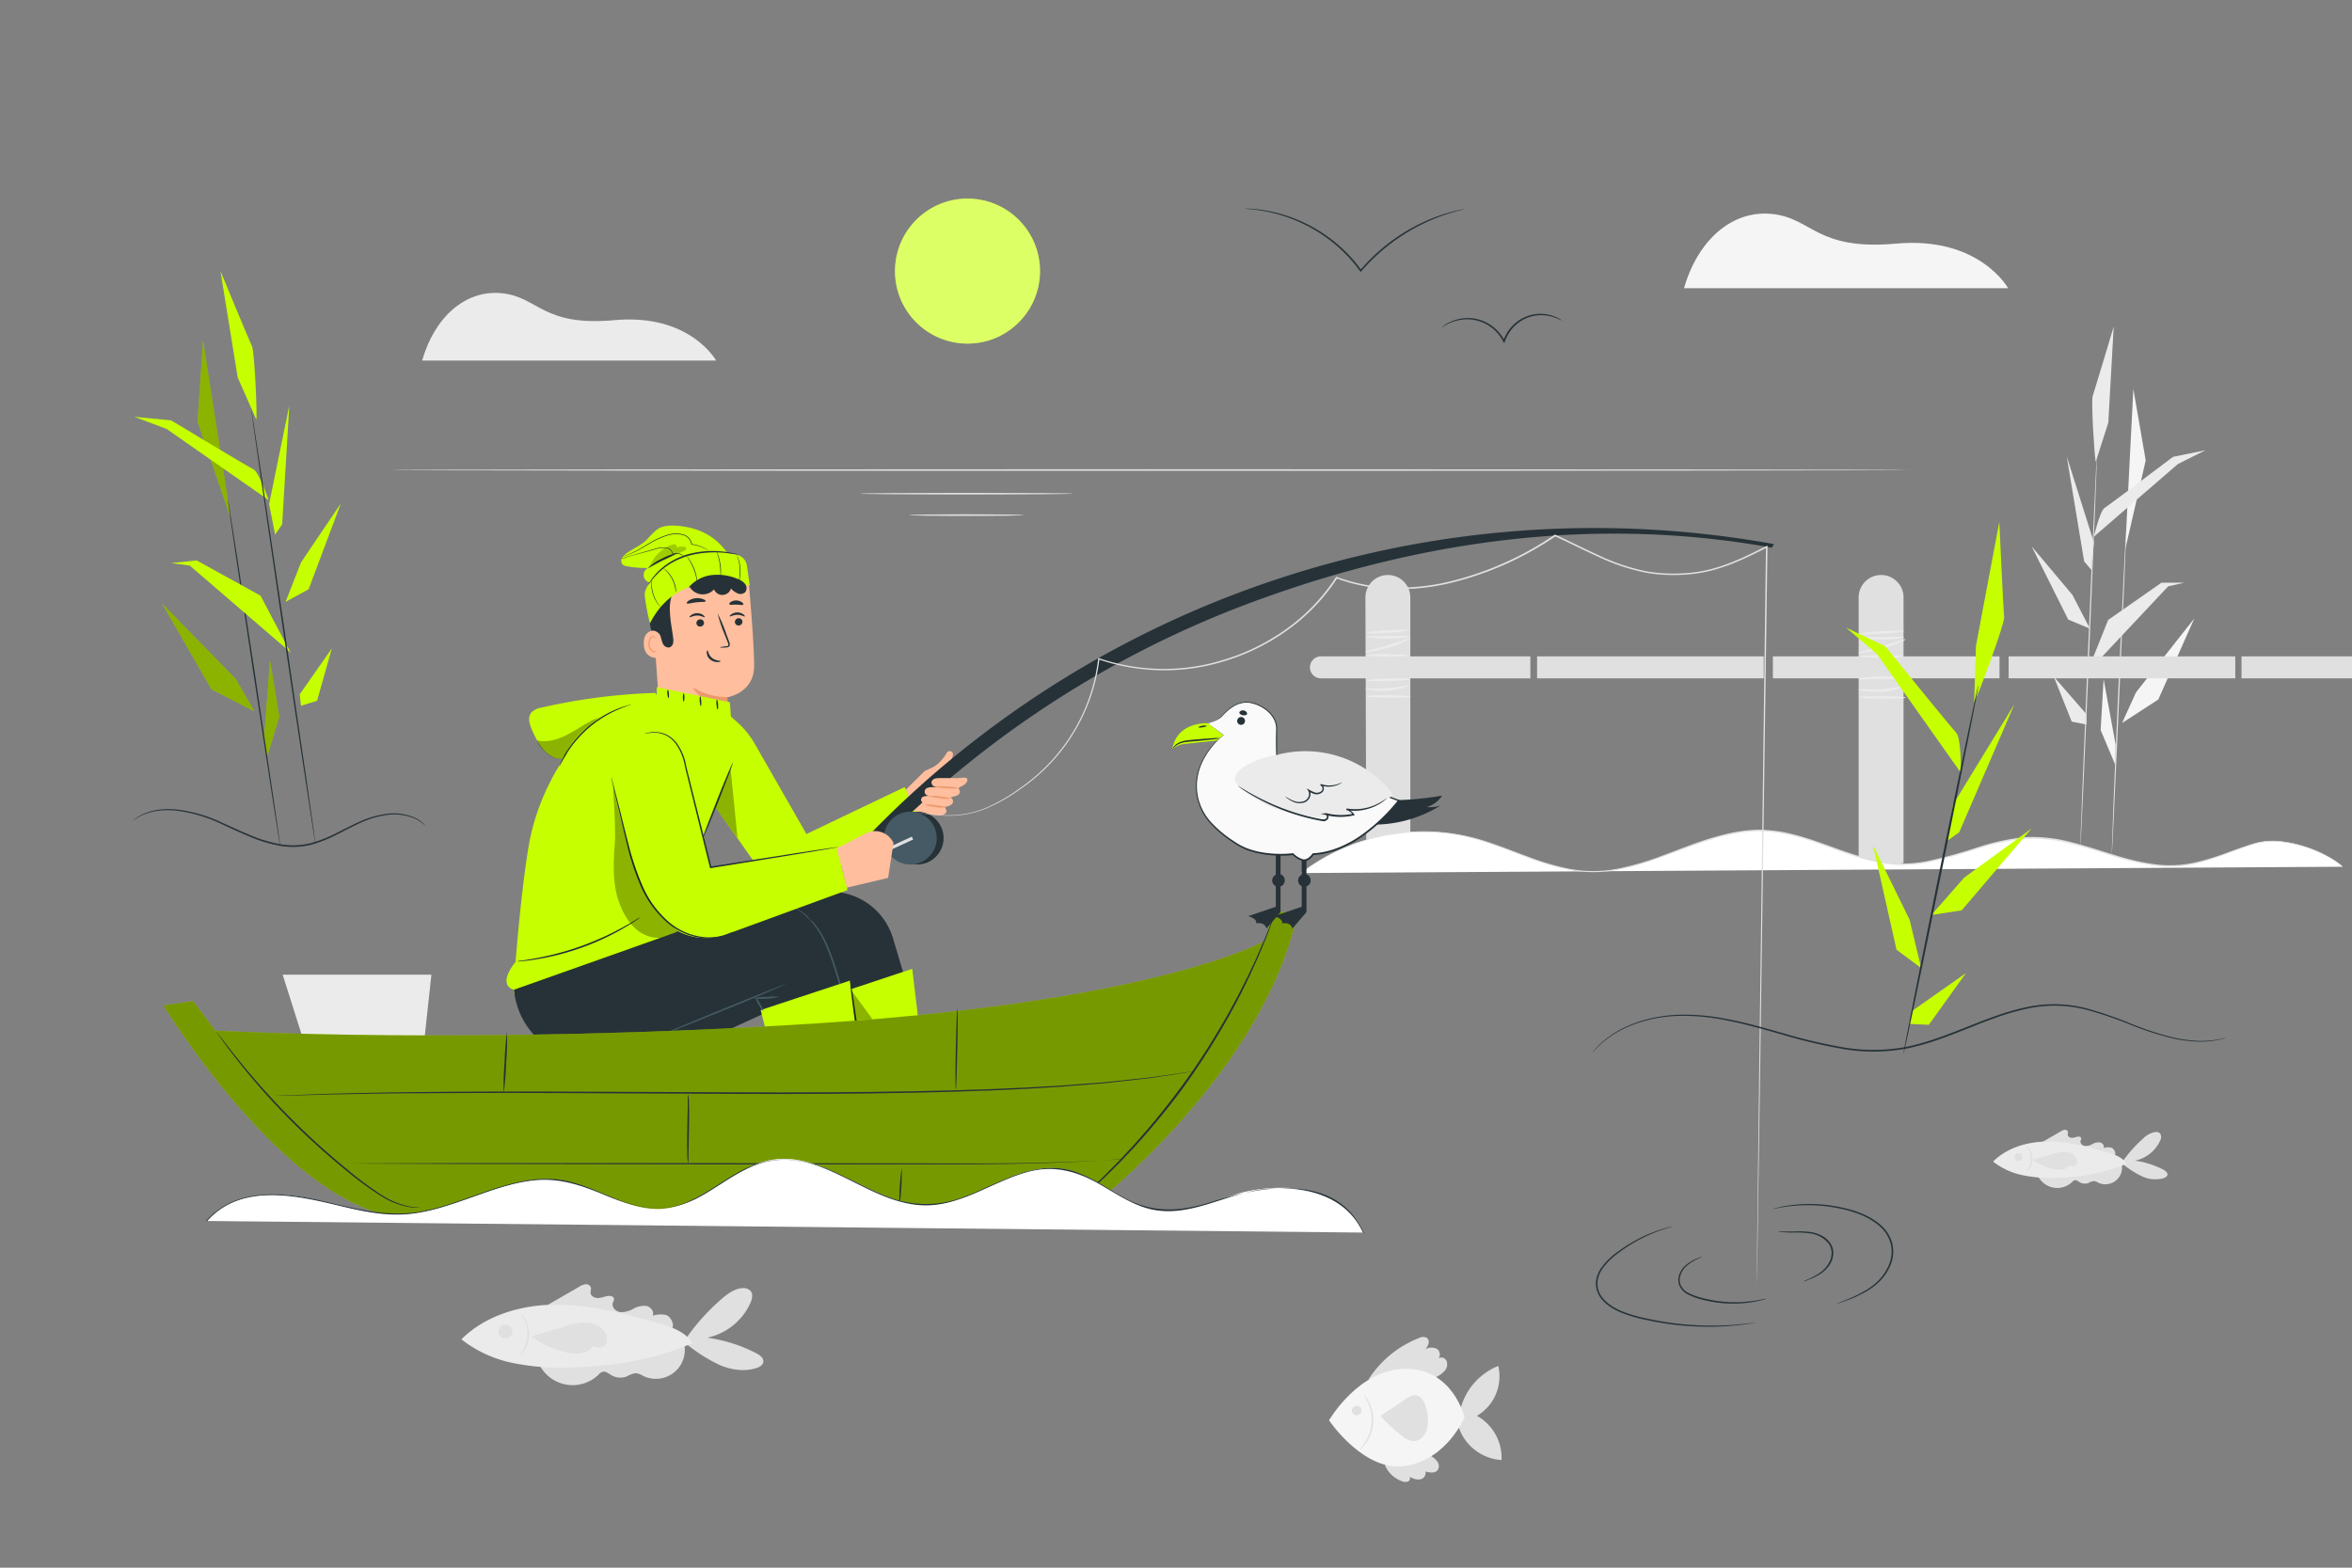 <svg xmlns="http://www.w3.org/2000/svg" viewBox="0 0 750 500"><rect x="0" y="0" width="750" height="500" fill="#808080" stroke="none"/><g id="freepik--background-complete--inject-2"><path d="M465.6,449.84a20.33,20.33,0,0,1,12.16-14.19,14.58,14.58,0,0,1-6.8,15.91,15.37,15.37,0,0,1,7.85,14.11,15.48,15.48,0,0,1-13.87-11.12" style="fill:#e0e0e0"></path><path d="M441.59,467.24a9.31,9.31,0,0,0,5.47,5.18,2.56,2.56,0,0,0,1.9.09,1.09,1.09,0,0,0,.51-1.59,4.76,4.76,0,0,0,3.3.93,2.16,2.16,0,0,0,1.81-2.52c1.35.37,3.06.63,3.89-.49a2.39,2.39,0,0,0-.11-2.66,6.84,6.84,0,0,0-2.11-1.85" style="fill:#e0e0e0"></path><path d="M436.36,440a33.63,33.63,0,0,1,16.19-13.27,2.58,2.58,0,0,1,2.5,0,1.81,1.81,0,0,1,.47,1.85,5.18,5.18,0,0,1-1,1.73,4,4,0,0,1,3.64-.11c1.08.66,1.37,2.5.28,3.14a1.89,1.89,0,0,1,2.83.7,3.08,3.08,0,0,1-.6,3.17,8.91,8.91,0,0,1-2.74,2" style="fill:#e0e0e0"></path><path d="M423.8,453s9.41-16.43,24.49-16.43S467,452,467,452s-5.38,13.29-18.68,15.53S423.8,453,423.8,453Z" style="fill:#f5f5f5"></path><path d="M440.14,451.51a47.63,47.63,0,0,0,6.84,6.4,6.41,6.41,0,0,0,4,1.71,4.26,4.26,0,0,0,3.2-2,7.74,7.74,0,0,0,1.13-3.69,13.37,13.37,0,0,0-1.06-6.31,4.11,4.11,0,0,0-2.35-2.52c-1.31-.37-2.63.42-3.76,1.18l-8,5.37" style="fill:#e0e0e0"></path><path d="M434.91,444.86s.22.17.53.56a10.81,10.81,0,0,1,1.1,1.77,12.78,12.78,0,0,1-1,13.14,11.16,11.16,0,0,1-1.36,1.58,2.29,2.29,0,0,1-.6.47c-.07-.07.73-.81,1.65-2.26a13.38,13.38,0,0,0,1-12.78C435.51,445.77,434.84,444.91,434.91,444.86Z" style="fill:#e0e0e0"></path><path d="M432.86,448.34a1.53,1.53,0,1,1-1.16.29" style="fill:#e0e0e0"></path><path d="M219.25,428.93a50.93,50.93,0,0,0,10.18,6.4c3.69,1.58,7.92,2.25,11.75,1,1-.31,2.08-.92,2.22-1.95.18-1.23-1.06-2.15-2.16-2.73a48,48,0,0,0-15.74-5,19.54,19.54,0,0,0,13.75-11c.58-1.29,1-3,0-4a3.12,3.12,0,0,0-2.54-.8c-2.53.17-4.71,1.79-6.62,3.45a68.32,68.32,0,0,0-12.29,14" style="fill:#e0e0e0"></path><path d="M174.6,416.22l10.13-5.84a4.64,4.64,0,0,1,2-.78,1.62,1.62,0,0,1,1.71,1.09c.11.55-.17,1.12-.12,1.68.1,1.12,1.46,1.71,2.58,1.62s2.19-.62,3.32-.68c.62,0,1.38.19,1.53.8s-.22,1-.35,1.45c-.4,1.39,1,2.76,2.41,2.93a7.86,7.86,0,0,0,4.13-1.06,7,7,0,0,1,4.15-.91c1.41.28,2.65,1.83,2.05,3.14a7.38,7.38,0,0,1,4.35-.21c1.38.52,2.68,3,1.82,4.24-12.95-4.2-26.84-7.19-40.45-7.43" style="fill:#e0e0e0"></path><path d="M172,435.26a11.88,11.88,0,0,0,18.77,3.27,3.38,3.38,0,0,1,1.38-1c1-.26,1.94.56,2.85,1.1a5.62,5.62,0,0,0,4.94.34,7.6,7.6,0,0,1,2.84-1,5.91,5.91,0,0,1,2.31.86,9.23,9.23,0,0,0,13-10.57" style="fill:#e0e0e0"></path><path d="M147.18,427.12c7.79-7.72,19.17-11,30.14-11s21.74,2.8,32.3,5.8c4.25,1.2,8.87,2.71,11.2,6.46-12.37,5.39-26,7.54-39.45,7.78a76.24,76.24,0,0,1-17.91-1.46,39.13,39.13,0,0,1-16.22-7.45" style="fill:#ebebeb"></path><path d="M161.46,422.47a2.2,2.2,0,1,1-1.21.19" style="fill:#e0e0e0"></path><path d="M165.51,432.59c-.07-.06.54-.67,1.23-1.84a10.28,10.28,0,0,0,.3-10c-.62-1.21-1.19-1.85-1.12-1.91a4.86,4.86,0,0,1,1.44,1.73,9.67,9.67,0,0,1-.31,10.42A5.14,5.14,0,0,1,165.51,432.59Z" style="fill:#e0e0e0"></path><path d="M169.37,426.24a29.61,29.61,0,0,0,11.14,5.07,12.71,12.71,0,0,0,4.71.3,6.06,6.06,0,0,0,4-2.3,4.11,4.11,0,0,0,3.1.22c1.31-.65,1.52-2.51,1-3.86-1-2.41-3.71-3.75-6.32-3.9a21.1,21.1,0,0,0-7.64,1.49c-3.45,1.13-6.52,1.85-10,3" style="fill:#e0e0e0"></path><path d="M677.2,371.49a29.28,29.28,0,0,0,5.87,3.7,9.92,9.92,0,0,0,6.79.6c.57-.19,1.2-.53,1.29-1.13s-.62-1.24-1.25-1.58a27.83,27.83,0,0,0-9.1-2.9,11.3,11.3,0,0,0,8-6.36,2.2,2.2,0,0,0,0-2.32,1.84,1.84,0,0,0-1.47-.46,7,7,0,0,0-3.83,2,40.13,40.13,0,0,0-7.09,8.08" style="fill:#e0e0e0"></path><path d="M651.4,364.15l5.85-3.37a2.78,2.78,0,0,1,1.18-.46,1,1,0,0,1,1,.64c.07.31-.1.64-.07,1,.06.65.84,1,1.49.94s1.27-.36,1.92-.39c.36,0,.79.11.88.46s-.12.56-.2.84c-.23.8.57,1.59,1.39,1.69a4.65,4.65,0,0,0,2.39-.61,4,4,0,0,1,2.39-.53c.82.16,1.53,1.06,1.19,1.82a4.23,4.23,0,0,1,2.51-.12c.8.3,1.55,1.75,1.05,2.45a81.46,81.46,0,0,0-23.36-4.3" style="fill:#e0e0e0"></path><path d="M649.9,375.15A6.86,6.86,0,0,0,660.74,377a1.91,1.91,0,0,1,.8-.56c.59-.15,1.12.32,1.64.63a3.27,3.27,0,0,0,2.86.2,4.38,4.38,0,0,1,1.64-.59,3.32,3.32,0,0,1,1.33.5,5.34,5.34,0,0,0,7.51-6.11" style="fill:#e0e0e0"></path><path d="M635.56,370.45c4.5-4.47,11.07-6.35,17.41-6.37s12.56,1.62,18.66,3.35c2.46.7,5.12,1.57,6.47,3.73a59.56,59.56,0,0,1-22.79,4.5,44.23,44.23,0,0,1-10.34-.84,22.45,22.45,0,0,1-9.37-4.31" style="fill:#ebebeb"></path><path d="M643.81,367.76a1.27,1.27,0,1,1-.7.11" style="fill:#e0e0e0"></path><path d="M646.15,373.61c-.06-.06.27-.43.64-1.11a6.29,6.29,0,0,0,.81-2.84,6.43,6.43,0,0,0-.63-2.88c-.34-.7-.64-1.08-.58-1.14s.46.26.9,1a5.52,5.52,0,0,1-.18,6.1C646.62,373.37,646.19,373.65,646.15,373.61Z" style="fill:#e0e0e0"></path><path d="M648.38,369.94a17.06,17.06,0,0,0,6.43,2.92,7.4,7.4,0,0,0,2.73.18,3.48,3.48,0,0,0,2.32-1.33,2.39,2.39,0,0,0,1.79.13,1.75,1.75,0,0,0,.55-2.23,4.12,4.12,0,0,0-3.65-2.25,12.06,12.06,0,0,0-4.41.86c-2,.65-3.76,1.06-5.76,1.72" style="fill:#e0e0e0"></path><path d="M677.69,175.21c0-.77,2.59-51.15,2.59-51.15l3.94,22.79Z" style="fill:#f5f5f5"></path><path d="M676.73,230.57c.19-.58,4.41-9.77,4.41-9.77l18.58-23.56L688.23,223.1Z" style="fill:#f5f5f5"></path><polygon points="674.62 244.17 669.85 232.87 670.79 216.58 674.62 237.47 674.62 244.17" style="fill:#f5f5f5"></polygon><path d="M673.41,272.68c-.12,0,.82-25.38,2.08-53.09s2.36-50.16,2.48-50.16-.82,22.47-2.07,50.18S673.52,272.69,673.41,272.68Z" style="fill:#e0e0e0"></path><path d="M668.3,147.26c-.38-.57-1.53-19.34-1-20.88s6.71-22.22,6.71-22.22l-1.72,30.65Z" style="fill:#ebebeb"></path><path d="M667.68,171.18s1.92-8.23,3.44-9.19,21.82-16.29,21.82-16.29l10.34-2.1-8.81,4.4Z" style="fill:#ebebeb"></path><polygon points="659.03 145.54 664.59 179.06 666.88 181.74 667.68 172.93 659.03 145.54" style="fill:#ebebeb"></polygon><polygon points="647.84 174.25 659.52 197.62 666.42 200.49 660.87 189.76 647.84 174.25" style="fill:#ebebeb"></polygon><path d="M665.34,214.73c.38-.58,6.9-17,6.9-17l17-11.88h7.28L691.39,187Z" style="fill:#ebebeb"></path><polygon points="654.89 215.78 660.63 230.16 665.34 231.1 665.34 227.81 654.89 215.78" style="fill:#ebebeb"></polygon><path d="M663.37,270.49c-.12,0,1-28.2,2.45-63s2.75-63,2.86-63-1,28.21-2.45,63S663.48,270.5,663.37,270.49Z" style="fill:#e0e0e0"></path><path d="M449.72,267.05c-4.17.88-8.34,2.25-14.05,2.72l-.27-79.22a7.16,7.16,0,0,1,7.16-7.16h0a7.16,7.16,0,0,1,7.16,7.16Z" style="fill:#e0e0e0"></path><path d="M488,216.35H421.21a3.5,3.5,0,0,1-3.5-3.5h0a3.51,3.51,0,0,1,3.5-3.51H488Z" style="fill:#e0e0e0"></path><rect x="490.14" y="209.34" width="72.27" height="7.01" style="fill:#e0e0e0"></rect><rect x="565.33" y="209.34" width="72.27" height="7.01" style="fill:#e0e0e0"></rect><rect x="640.51" y="209.34" width="72.27" height="7.01" style="fill:#e0e0e0"></rect><rect x="714.77" y="209.34" width="35.23" height="7.01" style="fill:#e0e0e0"></rect><path d="M607,275.2c-1.82.56-9.09.31-14.32.15v-84.8a7.15,7.15,0,0,1,7.16-7.16h0a7.16,7.16,0,0,1,7.16,7.16Z" style="fill:#e0e0e0"></path><path d="M607,209.34c0,.23-3.21.48-7.17.42s-7.15-.18-7.15-.41,3.2-.47,7.16-.41S607,209.12,607,209.34Z" style="fill:#ebebeb"></path><path d="M607.66,203.88c.09.2-3.12,1.8-7.36,3s-7.79,1.56-7.82,1.35,3.42-.94,7.6-2.14S607.56,203.66,607.66,203.88Z" style="fill:#ebebeb"></path><path d="M607.16,203.25c0,.22-3.18.72-7.17.75s-7.2-.4-7.18-.62,3.23-.16,7.18-.2S607.14,203,607.16,203.25Z" style="fill:#ebebeb"></path><path d="M607.16,201.3c0,.22-3.19.6-7.15.83s-7.18.25-7.19,0,3.18-.6,7.14-.84S607.15,201.07,607.16,201.3Z" style="fill:#ebebeb"></path><path d="M607.13,216.46c0,.23-3.26,0-7.24.09s-7.21.29-7.24,0,3.2-.83,7.23-.87S607.16,216.24,607.13,216.46Z" style="fill:#ebebeb"></path><path d="M607.32,218.84c.08.19-3.11,1.48-7.31,1.77s-7.55-.52-7.49-.72,3.35.2,7.43-.1S607.25,218.6,607.32,218.84Z" style="fill:#ebebeb"></path><path d="M607.74,222.51c0,.22-3.36.37-7.49.33s-7.48-.26-7.48-.49,3.35-.37,7.49-.33S607.74,222.28,607.74,222.51Z" style="fill:#ebebeb"></path><path d="M449.07,209c0,.23-3,.48-6.8.42s-6.79-.18-6.79-.41,3-.47,6.8-.41S449.06,208.8,449.07,209Z" style="fill:#ebebeb"></path><path d="M449.73,203.57c.09.19-2.94,1.79-7,3s-7.42,1.57-7.45,1.35,3.25-.93,7.21-2.13S449.63,203.35,449.73,203.57Z" style="fill:#ebebeb"></path><path d="M449.26,202.94c0,.22-3,.72-6.81.75s-6.84-.41-6.82-.63,3.07-.16,6.81-.2S449.23,202.71,449.26,202.94Z" style="fill:#ebebeb"></path><path d="M449.26,201c0,.23-3,.61-6.79.84s-6.82.25-6.83,0,3-.6,6.78-.84S449.24,200.76,449.26,201Z" style="fill:#ebebeb"></path><path d="M449.72,216.59c0,.23-3.16.51-7.06.63s-7.1,0-7.07-.19,3.14-.52,7-.64S449.71,216.36,449.72,216.59Z" style="fill:#ebebeb"></path><path d="M449.41,218.53c.08.19-2.94,1.48-6.94,1.77s-7.17-.52-7.12-.72,3.19.2,7.06-.1S449.34,218.29,449.41,218.53Z" style="fill:#ebebeb"></path><path d="M449.8,222.2c0,.22-3.18.37-7.11.33s-7.1-.26-7.1-.49,3.19-.37,7.11-.33S449.81,222,449.8,222.2Z" style="fill:#ebebeb"></path><path d="M414.84,278.45a64.11,64.11,0,0,1,54.33-11.33C482,270.38,494,277.7,507.17,278c19.07.41,36.23-13.87,55.28-13.15,15.09.57,28.7,10.53,43.79,10.75,14.22.21,27.42-8.26,41.63-8.42,16.17-.17,31.29,10.41,47.39,8.9,8.39-.78,16.08-4.79,24.17-7.14s21.34,2,27.69,7.5" style="fill:#fff"></path><path d="M747.12,276.43l-.71-.54c-.45-.38-1.18-.87-2.13-1.5a40.13,40.13,0,0,0-9.12-4.17,38.31,38.31,0,0,0-7.07-1.59,22.86,22.86,0,0,0-8.53.41c-3,.87-6.09,2-9.39,3.25a80,80,0,0,1-10.67,3.31,37,37,0,0,1-12.26.5,76.06,76.06,0,0,1-13-2.94c-4.41-1.32-8.92-2.84-13.65-4a48,48,0,0,0-14.88-1.62,70.65,70.65,0,0,0-15.44,3.29,147.09,147.09,0,0,1-16,4.34,43.88,43.88,0,0,1-8.52.68,43.39,43.39,0,0,1-8.6-1.17c-5.7-1.31-11.2-3.49-16.82-5.46-2.81-1-5.62-1.92-8.47-2.62a44.6,44.6,0,0,0-8.6-1.41c-5.78-.41-11.45.78-16.82,2.34S536,271.17,530.87,273a88.68,88.68,0,0,1-15.26,4.46,41,41,0,0,1-15.1,0,81.74,81.74,0,0,1-13.68-4c-4.31-1.61-8.43-3.26-12.48-4.6A64.75,64.75,0,0,0,462.47,266a68.39,68.39,0,0,0-11.09-.56,69.52,69.52,0,0,0-9.85,1.15,64.75,64.75,0,0,0-23.83,9.83L415.57,278c-.48.34-.73.5-.73.5s.23-.19.7-.54l2.1-1.57a63.24,63.24,0,0,1,23.84-10,63.24,63.24,0,0,1,21-.68,65.77,65.77,0,0,1,12,2.84c4.06,1.33,8.19,3,12.5,4.57a80.78,80.78,0,0,0,13.61,4,40.78,40.78,0,0,0,14.94,0,89.67,89.67,0,0,0,15.17-4.45c5.07-1.87,10.2-4,15.61-5.57s11.13-2.78,17-2.37a45.37,45.37,0,0,1,8.7,1.42c2.87.72,5.69,1.65,8.51,2.64,5.63,2,11.12,4.15,16.76,5.45a39.46,39.46,0,0,0,16.92.48,145.13,145.13,0,0,0,15.94-4.31A71.16,71.16,0,0,1,645.69,267a47.9,47.9,0,0,1,15,1.65c4.76,1.2,9.27,2.73,13.66,4.06a75.8,75.8,0,0,0,12.92,2.95,36.5,36.5,0,0,0,12.13-.46A78.49,78.49,0,0,0,710.05,272c3.31-1.21,6.43-2.36,9.43-3.22a23,23,0,0,1,8.64-.38,37.69,37.69,0,0,1,7.1,1.65,38.86,38.86,0,0,1,9.11,4.27,24.1,24.1,0,0,1,2.11,1.55C746.9,276.23,747.12,276.43,747.12,276.43Z" style="fill:#e0e0e0"></path><path d="M134.61,115h93.74s-8.29-15.08-32.42-12.89c-23,2.1-24.22-7.42-35.93-8.59S138.51,101.28,134.61,115Z" style="fill:#ebebeb"></path><path d="M537,91.91H640.33s-9.14-16.63-35.74-14.21C579.19,80,577.9,69.52,565,68.23S541.31,76.84,537,91.91Z" style="fill:#f5f5f5"></path><path d="M608.77,149.91c0,.14-108.49.26-242.3.26s-242.33-.12-242.33-.26,108.48-.26,242.33-.26S608.77,149.77,608.77,149.91Z" style="fill:#e0e0e0"></path><path d="M342.19,157.45c0,.14-15.21.26-34,.26s-34-.12-34-.26,15.2-.26,34-.26S342.19,157.31,342.19,157.45Z" style="fill:#e0e0e0"></path><path d="M326.51,164.28c0,.15-8.19.27-18.29.27s-18.29-.12-18.29-.27,8.19-.26,18.29-.26S326.51,164.14,326.51,164.28Z" style="fill:#e0e0e0"></path></g><g id="freepik--Character--inject-2"><path d="M208.05,194.94l2.48,35a10.91,10.91,0,0,0,10.89,10.15h0a10.92,10.92,0,0,0,10.89-11.63c-.22-3.33-.42-6.06-.42-6.06s8.48-1.32,8.58-9.79c.06-4.9-.78-16-1.5-24.51a11.11,11.11,0,0,0-11.08-10.17h-5.12A15.69,15.69,0,0,0,208.05,194.94Z" style="fill:#ffbe9d"></path><path d="M231.91,222.29a19.76,19.76,0,0,1-11-3.14s2.61,6.1,11.07,5.33Z" style="fill:#eb996e"></path><path d="M236.75,198.27a1.2,1.2,0,0,1-1.16,1.22,1.15,1.15,0,0,1-1.25-1.09,1.21,1.21,0,0,1,1.16-1.22A1.15,1.15,0,0,1,236.75,198.27Z" style="fill:#263238"></path><path d="M237.5,196.6c-.15.16-1.06-.52-2.37-.51s-2.25.65-2.39.49.08-.35.5-.66a3.34,3.34,0,0,1,1.92-.59,3.25,3.25,0,0,1,1.88.61C237.44,196.25,237.58,196.53,237.5,196.6Z" style="fill:#263238"></path><path d="M224.49,198.62a1.21,1.21,0,0,1-1.17,1.22,1.15,1.15,0,0,1-1.25-1.09,1.21,1.21,0,0,1,1.17-1.22A1.16,1.16,0,0,1,224.49,198.62Z" style="fill:#263238"></path><path d="M224.7,196.85c-.15.15-1.07-.52-2.37-.52s-2.25.65-2.4.5.09-.36.5-.66a3.29,3.29,0,0,1,1.92-.6,3.25,3.25,0,0,1,1.89.61C224.64,196.49,224.78,196.78,224.7,196.85Z" style="fill:#263238"></path><path d="M229.43,206.51a8,8,0,0,1,2.11-.39c.34,0,.65-.1.71-.32a1.7,1.7,0,0,0-.22-1c-.32-.8-.64-1.65-1-2.53a45.06,45.06,0,0,1-2.21-6.63,43.77,43.77,0,0,1,2.74,6.44c.33.88.64,1.73.94,2.54a1.91,1.91,0,0,1,.17,1.31.78.78,0,0,1-.54.48,2.1,2.1,0,0,1-.57.08A9,9,0,0,1,229.43,206.51Z" style="fill:#263238"></path><path d="M225.6,207.41c.21,0,.21,1.4,1.42,2.4s2.72.85,2.73,1.05-.34.27-1,.29a3.54,3.54,0,0,1-2.27-.79,3,3,0,0,1-1.1-2C225.34,207.75,225.5,207.4,225.6,207.41Z" style="fill:#263238"></path><path d="M225,191.74c-.13.36-1.43.19-3,.37s-2.76.6-3,.29c-.1-.16.12-.49.62-.83a5.18,5.18,0,0,1,4.51-.5C224.81,191.3,225.09,191.58,225,191.74Z" style="fill:#263238"></path><path d="M237,192.83c-.23.3-1.13,0-2.21,0s-2,.2-2.2-.11c-.09-.15,0-.45.45-.73a3.21,3.21,0,0,1,3.55.11C237,192.39,237.13,192.69,237,192.83Z" style="fill:#263238"></path><path d="M210.91,201.3c-.14-.06-5.82-1.72-5.64,4.07s6,4.42,6,4.25S210.91,201.3,210.91,201.3Z" style="fill:#ffbe9d"></path><path d="M209.4,207.48s-.1.08-.26.16a1.05,1.05,0,0,1-.76,0,2.52,2.52,0,0,1-1.23-2.2,3.43,3.43,0,0,1,.24-1.46,1.17,1.17,0,0,1,.74-.8.52.52,0,0,1,.6.26c.08.16.05.28.08.29s.12-.11.07-.34a.66.66,0,0,0-.24-.36.75.75,0,0,0-.56-.13,1.43,1.43,0,0,0-1,.93,3.47,3.47,0,0,0-.3,1.63A2.62,2.62,0,0,0,208.3,208a1.07,1.07,0,0,0,.92-.18C209.4,207.62,209.42,207.49,209.4,207.48Z" style="fill:#eb996e"></path><path d="M207.69,201.11a3,3,0,0,1,2.79,1.43c.37.82.46,1.76.83,2.59a2.07,2.07,0,0,0,2.11,1.37,1.8,1.8,0,0,0,1.21-1.33,4.9,4.9,0,0,0,0-1.87c-.34-2.7-.91-5.38-1-8.11a13.93,13.93,0,0,1,1.71-7.88,7.62,7.62,0,0,1,6.78-3.81c1.8.15,3.45,1.09,5.24,1.34a7.08,7.08,0,0,0,5.88-2c.19-.19,1.1-.79,1.1-.79a3.39,3.39,0,0,0-.61-1.79c-3.55-3.28-9.95-4.2-14.63-3a16.88,16.88,0,0,0-11.1,8.89c-2,4.39-1.42,10.5-.31,15" style="fill:#263238"></path><path d="M236.32,184.54c-2.87-6.59-6.32-13.17-14.81-15.81-3-.94-8.86-1.85-11.53-.15-1.71,1.09-2.88,2.84-4.43,4.16-1.81,1.55-4.1,2.45-6,3.93a4,4,0,0,0-1.28,1.49,1.76,1.76,0,0,0,.24,1.87,2.6,2.6,0,0,0,1.46.59,36.43,36.43,0,0,0,6.68.55,2.45,2.45,0,0,0,1.4,4.64c-.63,2.83-1.39,3.08-.47,5.83,0,0,8.24-7.22,15.14-8.38A30.1,30.1,0,0,1,236.32,184.54Z" style="fill:#C6FF00"></path><path d="M238.18,180.44a4.12,4.12,0,0,0-3-3.43c-5.38-1.41-11.26-.45-15.75.93-10.56,3.22-13.83,9.7-13.83,11.42,0,2.58,1.63,9.52,1.63,9.52,9.62-19.24,31.85-12.08,31.85-12.08Z" style="fill:#C6FF00"></path><path d="M235.38,176.83c0,.1-1.8-.3-4.71-.54a32.61,32.61,0,0,0-11.26,1,24.71,24.71,0,0,0-5.69,2.51l-1.17.77c-.38.25-.71.54-1.05.8a18.93,18.93,0,0,0-1.77,1.58,24.54,24.54,0,0,0-2.26,2.6,6,6,0,0,1-.8,1,6,6,0,0,1,.64-1.1,18.56,18.56,0,0,1,2.15-2.75,18,18,0,0,1,1.77-1.65c.34-.27.67-.58,1.05-.85l1.19-.8a23.93,23.93,0,0,1,5.8-2.6,30,30,0,0,1,11.44-.85,26.79,26.79,0,0,1,3.43.56A5.4,5.4,0,0,1,235.38,176.83Z" style="fill:#263238"></path><path d="M216.08,176.32a49.46,49.46,0,0,1-4.75,2.35c-2.61,1.29-4.57,2.62-4.66,2.5a14.91,14.91,0,0,1,4.43-3A19,19,0,0,1,216.08,176.32Z" style="fill:#263238"></path><path d="M220,187.28a4.83,4.83,0,0,0,7.69.7,2.86,2.86,0,0,0,5.39-.28,6.56,6.56,0,0,0,2.17,1.57,2.21,2.21,0,0,0,2.47-.51,2.16,2.16,0,0,0-.16-2.55,5.18,5.18,0,0,0-2.25-1.52,16.25,16.25,0,0,0-8.39-1.27,11.3,11.3,0,0,0-7.36,4" style="fill:#263238"></path><g style="opacity:0.2"><path d="M206.67,181.17c1.14-1.55,1.55-2.91,2.88-4.29a11.58,11.58,0,0,1,4.75-3.16,2,2,0,0,1,.82-.12.78.78,0,0,1,.64.48.49.49,0,0,1-.39.62,6.71,6.71,0,0,1,2.7-.35.93.93,0,0,1,.61.22.63.63,0,0,1-.05.79,1.8,1.8,0,0,1-.71.47c-3.89,1.75-7.36,3.58-11.25,5.34"></path></g><path d="M210.72,193.68s-.11-.08-.28-.25a6.43,6.43,0,0,1-.66-.79,10.47,10.47,0,0,1-1.56-3,10.58,10.58,0,0,1-.54-3.34,8.37,8.37,0,0,1,.06-1,1.2,1.2,0,0,1,.08-.37s0,.53,0,1.39a12.14,12.14,0,0,0,.59,3.29,11.77,11.77,0,0,0,1.48,3C210.38,193.26,210.74,193.66,210.72,193.68Z" style="fill:#263238"></path><path d="M215.55,189s-.07-.5-.23-1.29a11.36,11.36,0,0,0-1-3,11.47,11.47,0,0,0-1.83-2.57c-.55-.59-.95-.9-.93-.93a1.22,1.22,0,0,1,.3.19,7.55,7.55,0,0,1,.74.64,10.17,10.17,0,0,1,2.91,5.61,6,6,0,0,1,.1,1C215.57,188.87,215.57,189,215.55,189Z" style="fill:#263238"></path><path d="M222.34,186.26s-.07-.54-.22-1.41a18.21,18.21,0,0,0-.91-3.32,17.52,17.52,0,0,0-1.56-3.06c-.47-.74-.81-1.18-.78-1.2s.1.09.27.28.38.47.64.84a15,15,0,0,1,1.63,3.07,14.61,14.61,0,0,1,.86,3.37,10.24,10.24,0,0,1,.08,1C222.36,186.12,222.36,186.26,222.34,186.26Z" style="fill:#263238"></path><path d="M229.73,184.67s0-.5,0-1.31a22.29,22.29,0,0,0-.18-3.13,21.54,21.54,0,0,0-.65-3.06,12,12,0,0,1-.37-1.26,1.5,1.5,0,0,1,.16.32c.1.2.21.51.35.89a17.33,17.33,0,0,1,.72,3.09,16.09,16.09,0,0,1,.11,3.16c0,.4-.06.73-.09.95S229.75,184.67,229.73,184.67Z" style="fill:#263238"></path><path d="M235.37,186.23s.12-.51.28-1.34a14.55,14.55,0,0,0-.26-6.52c-.23-.82-.42-1.3-.39-1.32a1.71,1.71,0,0,1,.17.33,8.6,8.6,0,0,1,.36,1,12.56,12.56,0,0,1,.26,6.59,8.29,8.29,0,0,1-.28,1A1.85,1.85,0,0,1,235.37,186.23Z" style="fill:#263238"></path><path d="M218.12,177.44a4.66,4.66,0,0,0-.88-.5,3.61,3.61,0,0,0-2.67-.06l-.1,0v-.1a2.53,2.53,0,0,0-2.14-2,8.56,8.56,0,0,0-3.72.53l-7.39,2L199,178l-.61.15-.22,0a.61.61,0,0,1,.21-.08l.6-.19,2.23-.66,7.38-2.1a8.74,8.74,0,0,1,3.8-.51,2.7,2.7,0,0,1,2.27,2.13l-.11-.07a3.62,3.62,0,0,1,2.76.13A2.44,2.44,0,0,1,218.12,177.44Z" style="fill:#263238"></path><path d="M226.17,175.82a3.36,3.36,0,0,1-.37-.23c-.24-.15-.59-.37-1.06-.61a12.11,12.11,0,0,0-4.23-1.29h-.07v-.07a3.67,3.67,0,0,0-2.75-3,9.19,9.19,0,0,0-5,.23,24.91,24.91,0,0,0-5.53,2.54c-1.62.94-3.07,1.82-4.35,2.47a24,24,0,0,1-3.1,1.32c-.38.12-.69.19-.89.24l-.31.07a2.07,2.07,0,0,1,.3-.11l.87-.28a26.57,26.57,0,0,0,3.06-1.37c1.26-.66,2.7-1.56,4.33-2.51a24.82,24.82,0,0,1,5.56-2.57,9.32,9.32,0,0,1,5.16-.22,3.82,3.82,0,0,1,2.85,3.17l-.07-.08a11.78,11.78,0,0,1,4.25,1.38A8.37,8.37,0,0,1,226.17,175.82Z" style="fill:#263238"></path><path d="M231.93,227.51,210,222.79h0a44.12,44.12,0,0,0-15.13,3.81c-7.75,3.55-22.38,20.93-26.23,42.88-2,11.63-3.55,28.83-4.25,37.35,0,0-6.07,7-.57,8.84l.22,1.43,50.1-12h0l6.18-29.3h0l7.81-18.35h0l14.93,21.09a16.64,16.64,0,0,0,13.58,7h.91a13.18,13.18,0,0,0,8-2.6h0l27.62-24.1h0l-4.75-7.78h0L257.16,266h0L240.7,237.26a28.21,28.21,0,0,0-5.64-6.95Z" style="fill:#C6FF00"></path><path d="M209,221a188.19,188.19,0,0,0-36.24,4.66,5.57,5.57,0,0,0-3.43,1.72c-1.15,1.56-.42,3.74.35,5.51,1.63,3.71,3.78,7.77,7.68,8.9,3,.86,6.18-.31,9-1.63A76.4,76.4,0,0,0,210,222.79" style="fill:#C6FF00"></path><path d="M233.69,243.26c.14.05-1.87,5.41-4.48,12s-4.84,11.84-5,11.78,1.87-5.41,4.48-12S233.56,243.2,233.69,243.26Z" style="fill:#263238"></path><polygon points="209.41 224.55 209.41 219.15 232.75 223.98 233.21 230.68 209.41 224.55" style="fill:#C6FF00"></polygon><path d="M201.25,224.69c0,.09-1.67.53-4.24,1.65a37,37,0,0,0-4.37,2.26,36.43,36.43,0,0,0-9.09,7.81,37.56,37.56,0,0,0-2.9,4c-1.49,2.38-2.18,4-2.27,4a5.34,5.34,0,0,1,.43-1.15,13.16,13.16,0,0,1,.62-1.31c.26-.5.53-1.08.91-1.68a34.18,34.18,0,0,1,2.84-4.09,39.3,39.3,0,0,1,4.25-4.37,37.69,37.69,0,0,1,5-3.54,31.85,31.85,0,0,1,4.47-2.19c.64-.28,1.26-.47,1.79-.65a12.91,12.91,0,0,1,1.38-.41A4.84,4.84,0,0,1,201.25,224.69Z" style="fill:#263238"></path><path d="M213.18,222.63c-.14,0-.31-.57-.38-1.29s0-1.33.14-1.34.32.56.38,1.29S213.32,222.62,213.18,222.63Z" style="fill:#263238"></path><path d="M218,223.74c-.14,0-.26-.59-.26-1.31s.12-1.32.26-1.32.26.59.26,1.32S218.13,223.74,218,223.74Z" style="fill:#263238"></path><path d="M223.48,225.18c-.15,0-.31-.68-.37-1.54s0-1.56.15-1.57.31.68.37,1.54S223.62,225.17,223.48,225.18Z" style="fill:#263238"></path><path d="M228.84,226.29c-.14,0-.31-.69-.38-1.57s0-1.6.13-1.61.32.69.39,1.57S229,226.28,228.84,226.29Z" style="fill:#263238"></path><g style="opacity:0.3"><path d="M228.17,257.48l7,9.82s-2.16-22.2-2.25-22S228.17,257.48,228.17,257.48Z"></path></g><g style="opacity:0.3"><path d="M171.27,236.17c3.51.79,7.17-.49,10.33-2.22s6.1-3.91,9.48-5.15c-3.71,2.85-7.53,5.83-9.76,9.95-.59,1.1-.76,2.77-1.87,3.35a7.43,7.43,0,0,1-4.58-1.39c-1-.77-3.29-2.78-3.6-4.54"></path></g><path d="M204.13,292.57a10,10,0,0,1-1.34,1c-.88.62-2.19,1.44-3.84,2.41a81.32,81.32,0,0,1-28,10c-1.89.3-3.42.49-4.49.57a9.82,9.82,0,0,1-1.66.09,9.37,9.37,0,0,1,1.64-.29c1-.14,2.58-.39,4.45-.73a93.54,93.54,0,0,0,14.35-3.84,94.5,94.5,0,0,0,13.54-6.12c1.67-.92,3-1.7,3.91-2.26A9.83,9.83,0,0,1,204.13,292.57Z" style="fill:#263238"></path><path d="M210.12,304.47l53.09-20h0a20.8,20.8,0,0,1,21.54,14.77l8.48,28.35-25.8,2.88-3.63-16.66s-43.21,20.5-44.28,19.83c-.4-.25-17.24-4.21-17.21-9.51C202.37,315.51,210.12,304.47,210.12,304.47Z" style="fill:#263238"></path><path d="M163.86,315.67l79.19-28.06h0a20.8,20.8,0,0,1,21.54,14.77l8.47,28.34-25.8,2.89-6.35-15.52-43.27,18a24.45,24.45,0,0,1-33.56-19Z" style="fill:#263238"></path><path d="M272.59,332.46a1.89,1.89,0,0,1-.16-.48c-.09-.37-.21-.83-.35-1.38-.32-1.27-.75-3-1.27-5.08-1.1-4.29-2.71-10.18-4.77-16.61a65.48,65.48,0,0,0-3.37-8.85,27.17,27.17,0,0,0-4.24-6.42,20.12,20.12,0,0,0-3.93-3.39c-1-.67-1.66-1-1.64-1a1.51,1.51,0,0,1,.47.17,11.47,11.47,0,0,1,1.28.66,18.34,18.34,0,0,1,4.09,3.31,26.59,26.59,0,0,1,4.4,6.45,63.44,63.44,0,0,1,3.44,8.91c2.06,6.44,3.62,12.37,4.62,16.68.51,2.16.88,3.91,1.12,5.13.1.56.19,1,.26,1.4A1.71,1.71,0,0,1,272.59,332.46Z" style="fill:#455a64"></path><path d="M247.05,339.78c-.21-.65-4.48-17.64-4.48-17.64L271,312.76,274,338.59Z" style="fill:#C6FF00"></path><path d="M267,336.06c-.22-.66-4.49-17.64-4.49-17.64L290.89,309,294,334.86Z" style="fill:#C6FF00"></path><path d="M274.59,338.61c-.14,0-1-5.67-1.95-12.7s-1.58-12.74-1.44-12.76,1,5.66,2,12.69S274.74,338.59,274.59,338.61Z" style="fill:#263238"></path><path d="M250.57,313.85c.06.14-8.95,4-20.12,8.53s-20.27,8.19-20.33,8.06,9-4,20.13-8.54S250.52,313.72,250.57,313.85Z" style="fill:#455a64"></path><path d="M248.48,317.88a14,14,0,0,1-4.21.63,14.2,14.2,0,0,1-4.25-.17,22.51,22.51,0,0,1,4.22-.35A23.81,23.81,0,0,1,248.48,317.88Z" style="fill:#455a64"></path><path d="M243.46,322.54a6.64,6.64,0,0,1-1.5-2.1,6.34,6.34,0,0,1-1.05-2.35,6.64,6.64,0,0,1,1.5,2.1A6.34,6.34,0,0,1,243.46,322.54Z" style="fill:#455a64"></path><g style="opacity:0.3"><polygon points="271.2 315.54 278.24 325.08 272.59 325.54 271.2 315.54"></polygon></g><path d="M291.29,258.52l3.55.89c3.29.53,5.11.95,6.23.33,1.5-.83.14-2.39.14-2.39s2.54-.19,2.69-1.66a1.46,1.46,0,0,0-1-1.41s2.26-.26,2.89-1c.86-1-.42-2-.42-2,3.25-1,3.44-2.77,2.84-3.11s-3.05.1-3.05.1c-2,0-7.41.26-4.82-2s3.72-5,3.51-6a1.09,1.09,0,0,0-2.05,0,12.49,12.49,0,0,1-2.12,2.75,8.32,8.32,0,0,1-2.23,1.69c-1,.49-1.82.87-2.55,1.18l-6,5.91Z" style="fill:#ffbe9d"></path><path d="M565,174.67c-57-10.28-113.63-2.25-167.77,18.15a324,324,0,0,0-138.61,101l-2.34-3.74a322.09,322.09,0,0,1,309.4-116.54Z" style="fill:#263238"></path><circle cx="292.46" cy="267.3" r="8.43" style="fill:#263238"></circle><circle cx="290.28" cy="267.3" r="8.43" style="fill:#455a64"></circle><rect x="276.38" y="270.02" width="15.3" height="1" transform="translate(-87.32 144.2) rotate(-24.82)" style="fill:#e0e0e0"></rect><path d="M560.22,411s0-.41,0-1.19,0-2,0-3.49c0-3.07.08-7.6.14-13.45.14-11.73.34-28.74.59-49.94.55-42.41,1.32-101.57,2.18-168.56l.38.23c-5.75,2.91-11.75,5.9-18.34,7.51a47,47,0,0,1-10.12,1.27,50.28,50.28,0,0,1-10.3-.74,65.72,65.72,0,0,1-14.95-5c-4.76-2.13-9.35-4.51-14-6.63l.25,0a102.13,102.13,0,0,1-34.5,15.16,71.43,71.43,0,0,1-18.11,1.71,55.42,55.42,0,0,1-17.29-3.42l.29-.09a62.06,62.06,0,0,1-16.37,16.93A68.16,68.16,0,0,1,390,211a64.55,64.55,0,0,1-39.67-.7l.25-.16a57.74,57.74,0,0,1-5.25,18.17A58.92,58.92,0,0,1,336,242.36,61.05,61.05,0,0,1,324.89,252a53.81,53.81,0,0,1-10.77,6,31.21,31.21,0,0,1-9.63,2.12,44.28,44.28,0,0,1-7.23-.25c-1.94-.23-3.41-.47-4.39-.66s-1.49-.29-1.49-.29.51.07,1.49.24,2.47.39,4.41.61a44.85,44.85,0,0,0,7.21.19,31.1,31.1,0,0,0,9.55-2.15,53.89,53.89,0,0,0,10.71-6.07,61.72,61.72,0,0,0,11-9.6,59.29,59.29,0,0,0,9.26-14,57.57,57.57,0,0,0,5.17-18.07l0-.23.22.07a64.18,64.18,0,0,0,39.43.64,67.71,67.71,0,0,0,19.92-9.63,61.6,61.6,0,0,0,16.24-16.82l.1-.17.18.07a54.73,54.73,0,0,0,17.14,3.37,70.87,70.87,0,0,0,18-1.7,101.88,101.88,0,0,0,34.32-15.1l.12-.08.13.06c4.67,2.13,9.26,4.5,14,6.63a65.65,65.65,0,0,0,14.83,5,49.9,49.9,0,0,0,10.2.73,46.49,46.49,0,0,0,10-1.25c6.51-1.6,12.48-4.57,18.22-7.47l.38-.19v.42c-.94,67-1.76,126.15-2.36,168.56-.31,21.2-.57,38.21-.75,49.94-.09,5.85-.17,10.38-.22,13.45,0,1.53-.06,2.7-.07,3.49S560.22,411,560.22,411Z" style="fill:#e0e0e0"></path><path d="M308.16,248.34c-3-.07-5.83-.25-8.81-.16a4,4,0,0,0-1.42.23,1.42,1.42,0,0,0-.9,1.06,1.44,1.44,0,0,0,.94,1.38,4.73,4.73,0,0,0,1.76.2c2.29,0,5.77.35,5.77.35" style="fill:#ffbe9d"></path><path d="M306,251.22c-3-.07-5.82-.26-8.8-.16a4,4,0,0,0-1.43.22,1.27,1.27,0,0,0,0,2.44,4.76,4.76,0,0,0,1.77.2c2.28.06,5.76.35,5.76.35" style="fill:#ffbe9d"></path><path d="M303.1,254c-2.52-.06-4.9-.21-7.4-.13a3.25,3.25,0,0,0-1.2.19,1.06,1.06,0,0,0,0,2.05,4.07,4.07,0,0,0,1.48.17c1.92,0,4.85.29,4.85.29" style="fill:#ffbe9d"></path><path d="M305.79,251.4a14.42,14.42,0,0,1-3.81,0,14.25,14.25,0,0,1-3.79-.5,14.48,14.48,0,0,1,3.82,0A13.66,13.66,0,0,1,305.79,251.4Z" style="fill:#eb996e"></path><path d="M303.4,254.67a9.67,9.67,0,0,1-3.6-.1,19.42,19.42,0,0,1-3.54-.61,9.59,9.59,0,0,1,3.61.09A17.78,17.78,0,0,1,303.4,254.67Z" style="fill:#eb996e"></path><path d="M301.89,257.46a9.54,9.54,0,0,1-3.6-.09,17.79,17.79,0,0,1-3.54-.62,9.67,9.67,0,0,1,3.6.1A19.42,19.42,0,0,1,301.89,257.46Z" style="fill:#eb996e"></path><path d="M266.74,270.65l9.38-4.9a6.5,6.5,0,0,1,8.47,2.5l.33.54L283.2,280,270,283.12Z" style="fill:#ffbe9d"></path><path d="M196,254c3.22,9.58,7.73,23,10.74,31.94a19.44,19.44,0,0,0,12.83,12.42h0a19.51,19.51,0,0,0,10.87.09l39.81-14.57-3.51-13.41-40.05,6.16-6.83-29.39a12.41,12.41,0,0,0-16.18-8.91h0A12.41,12.41,0,0,0,196,254Z" style="fill:#C6FF00"></path><path d="M233.73,297.15a3.57,3.57,0,0,1-.63.39,7.66,7.66,0,0,1-.81.4,9.35,9.35,0,0,1-1.14.45,16.6,16.6,0,0,1-7.75.71,20.56,20.56,0,0,1-10.49-4.74A32.66,32.66,0,0,1,204.5,283,77.92,77.92,0,0,1,200,269.54c-1.08-4.21-1.95-8-2.72-11.23s-1.34-5.74-1.77-7.59c-.19-.85-.34-1.54-.46-2.06a3.39,3.39,0,0,1-.12-.73,4.55,4.55,0,0,1,.22.7l.55,2.05,1.94,7.54c.81,3.19,1.72,7,2.82,11.2a80.64,80.64,0,0,0,4.5,13.34A32.52,32.52,0,0,0,213.22,294a20.47,20.47,0,0,0,10.23,4.75,17,17,0,0,0,7.64-.54C232.83,297.64,233.7,297.09,233.73,297.15Z" style="fill:#263238"></path><path d="M205.61,233.94a1.32,1.32,0,0,1,.33-.09l1-.21c.22,0,.47-.11.74-.14l.9,0a6.17,6.17,0,0,1,1.05,0l1.19.19a9,9,0,0,1,5,3.36,16.94,16.94,0,0,1,3,7.35v0c1.87,7.44,4.19,16.7,6.7,26.73.46,1.86.92,3.69,1.35,5.43l-.29-.19,28.94-4.52,8.61-1.29,2.33-.33.81-.08a4.47,4.47,0,0,1-.8.18l-2.31.42-8.59,1.44-28.91,4.69-.23,0-.06-.23c-.43-1.74-.89-3.57-1.36-5.44-2.47-10-4.76-19.3-6.6-26.75h0a16.89,16.89,0,0,0-2.89-7.2,8.8,8.8,0,0,0-4.79-3.34l-1.15-.21a6.07,6.07,0,0,0-1,0h-.89c-.27,0-.51.07-.73.1l-1,.15A1.45,1.45,0,0,1,205.61,233.94Z" style="fill:#263238"></path><g style="opacity:0.3"><path d="M195.6,250.7c-.31,0,.91,12.51.42,18.9s-.68,13,1.7,19,6.47,10.68,12.88,10.53l5.86-2s-3.22-2.6-4.33-3.65c-5.63-5.33-7.93-12.11-10.42-19.45a154.51,154.51,0,0,1-6.11-23.35"></path></g><polygon points="99.89 341.67 90.13 310.85 137.56 310.85 133.98 344.02 99.89 341.67" style="fill:#ebebeb"></polygon><path d="M52.16,320.7s34.35,56.48,69.17,66.36l226.83-2.36s55-42.49,65.61-93.78H406l-2.8,9.23s-33.37,19.14-142.08,26.2S68.63,328.7,68.63,328.7l-7.06-9.41Z" style="fill:#C6FF00"></path><g style="opacity:0.4"><path d="M52.16,320.7s34.35,56.48,69.17,66.36l226.83-2.36s55-42.49,65.61-93.78H406l-2.8,9.23s-33.37,19.14-142.08,26.2S68.63,328.7,68.63,328.7l-7.06-9.41Z"></path></g><path d="M134,385.15a13.12,13.12,0,0,1-3.45-.15,24.93,24.93,0,0,1-8.77-3.37,100.51,100.51,0,0,1-11.27-8.22c-4.08-3.3-8.45-7.08-12.86-11.24a222.17,222.17,0,0,1-21-22.8c-2.47-3.11-4.4-5.68-5.69-7.48l-1.47-2.09a5.67,5.67,0,0,1-.49-.75,5.5,5.5,0,0,1,.57.69l1.55,2c1.35,1.76,3.31,4.3,5.81,7.37A241.93,241.93,0,0,0,98,361.79c4.39,4.15,8.74,7.93,12.8,11.24A105.54,105.54,0,0,0,122,381.32a26,26,0,0,0,8.61,3.48,17.49,17.49,0,0,0,2.53.29Z" style="fill:#263238"></path><path d="M406.36,292a1.33,1.33,0,0,1-.08.29l-.29.82c-.28.75-.66,1.8-1.16,3.14-.25.68-.53,1.44-.84,2.26s-.7,1.71-1.1,2.66c-.8,1.91-1.66,4.1-2.77,6.45l-1.69,3.71c-.6,1.28-1.28,2.59-1.95,4-1.33,2.75-2.91,5.61-4.54,8.63-3.37,6-7.32,12.45-11.84,19s-9.26,12.43-13.72,17.66c-2.28,2.57-4.42,5.05-6.55,7.24-1.06,1.1-2.05,2.2-3.05,3.2l-2.9,2.87c-1.82,1.85-3.58,3.41-5.09,4.82l-2.12,1.94-1.84,1.58-2.55,2.17-.67.55-.24.18.21-.22.64-.59L344.7,382l1.8-1.61,2.09-2c1.49-1.43,3.23-3,5-4.87l2.87-2.89c1-1,2-2.11,3-3.22,2.11-2.2,4.23-4.67,6.49-7.25,4.44-5.24,9.11-11.16,13.66-17.64s8.46-12.94,11.85-18.9c1.64-3,3.23-5.86,4.57-8.6.68-1.36,1.37-2.67,2-3.95l1.73-3.69c1.13-2.33,2-4.51,2.83-6.4l1.14-2.64c.32-.82.62-1.57.89-2.25.53-1.32.94-2.36,1.24-3.1l.34-.8A1.53,1.53,0,0,1,406.36,292Z" style="fill:#263238"></path><path d="M357.81,369.62l-.64.07-1.88.15c-1.65.13-4.09.28-7.23.47-6.28.36-15.38.74-26.62.92s-24.65.13-39.51.14H233.55l-87.9-.13-26.64-.1-7.24-.05-1.88,0-.64,0s.21,0,.64,0l1.88,0,7.24-.05,26.64-.07,87.9,0,48.38.05c14.87,0,28.26.11,39.5,0s20.34-.46,26.62-.75l7.23-.38,1.89-.1C357.59,369.61,357.81,369.62,357.81,369.62Z" style="fill:#263238"></path><path d="M380.61,341.67l-.75.14-2.19.35-8.46,1.33c-1.83.32-3.89.52-6.14.78l-7.31.82c-1.31.13-2.67.32-4.07.43l-4.35.35-9.45.75c-26.52,1.84-63.25,2.46-103.8,2.27l-57.16-.27c-17.57-.09-33.39,0-46.68.08-6.64,0-12.65.18-17.93.25s-9.82.2-13.53.31l-8.55.23-2.23,0c-.5,0-.76,0-.76,0s.26,0,.76,0l2.22-.1,8.55-.32c3.72-.15,8.26-.31,13.54-.4s11.28-.29,17.93-.33c13.28-.17,29.11-.25,46.68-.19l57.16.23c40.54.19,77.26-.37,103.78-2.12l9.45-.71,4.34-.33c1.41-.11,2.76-.28,4.07-.41l7.32-.78c2.24-.24,4.3-.43,6.13-.73l8.47-1.23,2.2-.31Z" style="fill:#263238"></path><path d="M219.43,371.15a18,18,0,0,1-.27-3.27c-.07-2-.06-4.82,0-7.9s.12-5.72.17-7.89a26.73,26.73,0,0,1,.09-3.27,16.35,16.35,0,0,1,.28,3.27c.07,2,.06,4.82,0,7.9s-.11,5.72-.16,7.89A25.13,25.13,0,0,1,219.43,371.15Z" style="fill:#263238"></path><path d="M286.79,384.76a72.87,72.87,0,0,1,.76-12.28,72.7,72.7,0,0,1-.76,12.28Z" style="fill:#263238"></path><path d="M305.27,321.64c.14,0,.16,5.8,0,12.94s-.34,12.93-.49,12.92-.16-5.79,0-12.93S305.13,321.64,305.27,321.64Z" style="fill:#263238"></path><path d="M161.69,329.08a98.16,98.16,0,0,1-.28,9.89,95.55,95.55,0,0,1-.8,9.85,91.36,91.36,0,0,1,.28-9.88A89.93,89.93,0,0,1,161.69,329.08Z" style="fill:#263238"></path><path d="M65.92,389.42c6.93-8.44,19.52-9.52,30.28-7.66s21.29,6,32.19,5.46c17.61-.84,33.94-13.68,51.31-10.68,10.86,1.88,20.55,9.85,31.54,9,12.89-1,22.3-13.66,35.08-15.67,17.27-2.71,32.17,14.81,49.65,14.41,14.84-.35,27.79-13.65,42.49-11.55,10.83,1.55,19.11,11.16,29.89,13.05,8.92,1.56,17.73-2.42,26.38-5.07s32.66-5.19,40.1,12.41" style="fill:#fff"></path><path d="M66,389.5c11-12.4,28.68-8.17,42.64-4.83,7,1.67,14.11,3.19,21.34,2.56,6.47-.55,12.7-2.63,18.79-4.77,7-2.45,14.09-5.24,21.53-6,8.25-.87,15.37,1.68,22.84,4.81,10.75,4.51,19.82,6.14,30.34.27,5.5-3.07,10.51-7,16.32-9.5,6.7-2.89,13.52-2.72,20.35-.41,10.94,3.7,20.64,11.46,32.39,12.67,12.81,1.32,23.37-7.33,35.19-10.52,8.06-2.18,15.21-.41,22.36,3.61,5.21,2.92,10.22,6.48,16,8.06,13,3.51,25-5.09,37.69-6.24,12.15-1.1,25.41,2,30.88,14,.07.15.29,0,.22-.13-8.64-19-32.12-15-48.07-9.91-9.25,3-17.87,4-26.82-.42-5.82-2.88-11.05-7-17.25-9.07-12.62-4.21-23.94,3.8-35.33,8a32.68,32.68,0,0,1-22.21.74c-6.49-2.13-12.42-5.59-18.59-8.43-10.5-4.82-20.29-6.08-30.7-.38-5.72,3.14-10.87,7.27-16.91,9.81-7.81,3.28-15.26,1.88-22.87-1.17-6.15-2.47-12.16-5.51-18.85-6.14-6.88-.64-13.67,1.05-20.16,3.17-7.7,2.52-15.24,5.78-23.26,7.17-10.45,1.82-20.44-.95-30.54-3.31-12.63-3-28-4.57-37.55,6.19-.1.12.07.3.18.17Z" style="fill:#263238"></path><path d="M563.38,414.17a1.53,1.53,0,0,1-.41.16c-.27.08-.66.21-1.18.34a34.34,34.34,0,0,1-4.48.83,38.86,38.86,0,0,1-14.91-1.1,20.12,20.12,0,0,1-4-1.47,6,6,0,0,1-2.87-2.87,5,5,0,0,1,0-3.67,7.11,7.11,0,0,1,1.78-2.65,13.46,13.46,0,0,1,3.89-2.4c.49-.21.88-.36,1.14-.46s.41-.14.42-.12a12.49,12.49,0,0,1-1.48.77,14.37,14.37,0,0,0-3.71,2.47,6.67,6.67,0,0,0-1.63,2.54,4.58,4.58,0,0,0,0,3.34,5.54,5.54,0,0,0,2.67,2.6,19.83,19.83,0,0,0,3.95,1.42,40.61,40.61,0,0,0,14.73,1.23,43.42,43.42,0,0,0,4.47-.66A12.14,12.14,0,0,1,563.38,414.17Z" style="fill:#263238"></path><path d="M559.8,421.83a5.43,5.43,0,0,1-.88.18c-.58.09-1.43.25-2.54.38a83.75,83.75,0,0,1-9.41.73,92.57,92.57,0,0,1-14-.73c-2.61-.35-5.34-.82-8.15-1.44a43,43,0,0,1-8.52-2.58c-2.75-1.27-5.4-3.08-6.7-5.8a7.64,7.64,0,0,1-.63-4.25,9.42,9.42,0,0,1,1.54-3.82,21.85,21.85,0,0,1,5.36-5.26,48.29,48.29,0,0,1,5.5-3.53,46.4,46.4,0,0,1,8.68-3.71c1.06-.34,1.9-.56,2.47-.69a4.63,4.63,0,0,1,.88-.18,6.25,6.25,0,0,1-.85.28c-.56.17-1.39.42-2.44.78a49.82,49.82,0,0,0-8.56,3.84,48.48,48.48,0,0,0-5.42,3.55,21.73,21.73,0,0,0-5.22,5.18,9.16,9.16,0,0,0-1.45,3.63,7.22,7.22,0,0,0,.6,4c1.21,2.53,3.76,4.3,6.46,5.54a43.18,43.18,0,0,0,8.41,2.56c2.79.62,5.51,1.09,8.11,1.45a95.65,95.65,0,0,0,13.91.84c4,0,7.18-.32,9.39-.56,1.11-.1,2-.22,2.54-.29A6,6,0,0,1,559.8,421.83Z" style="fill:#263238"></path><path d="M575.07,408.73a7.17,7.17,0,0,1,1.22-.6,29.66,29.66,0,0,0,3.27-1.68,9.87,9.87,0,0,0,3.71-3.79,6.52,6.52,0,0,0,.79-3,5.18,5.18,0,0,0-1-3.09,9.15,9.15,0,0,0-5.56-3.14,29.44,29.44,0,0,0-5.43-.31,30.91,30.91,0,0,1-3.71-.14,5,5,0,0,1-1.34-.25,9.77,9.77,0,0,1,1.35.05c.87,0,2.13,0,3.69,0a27.54,27.54,0,0,1,5.53.21,11.29,11.29,0,0,1,3.13,1,7.83,7.83,0,0,1,2.76,2.26,5.73,5.73,0,0,1,1.13,3.4,7,7,0,0,1-.87,3.22,10,10,0,0,1-4,3.87,22.56,22.56,0,0,1-3.39,1.56A6,6,0,0,1,575.07,408.73Z" style="fill:#263238"></path><path d="M585.69,415.83a3.7,3.7,0,0,1,.66-.3l1.93-.78a46,46,0,0,0,6.85-3.31,21.1,21.1,0,0,0,4.07-3.24,15.37,15.37,0,0,0,3.21-5,10.56,10.56,0,0,0,.52-6.41,11.36,11.36,0,0,0-3.71-5.83,21.63,21.63,0,0,0-6.08-3.61,38.17,38.17,0,0,0-6.37-1.88,48.68,48.68,0,0,0-11.21-1.07,49.36,49.36,0,0,0-7.57.71c-.89.15-1.58.28-2,.38l-.72.11a3.47,3.47,0,0,1,.69-.22c.46-.13,1.14-.29,2-.47a45,45,0,0,1,7.6-.88,47.52,47.52,0,0,1,11.32,1c4.15.88,8.86,2.28,12.69,5.56a11.89,11.89,0,0,1,3.87,6.11,11.2,11.2,0,0,1-.57,6.71,15.89,15.89,0,0,1-3.34,5.11,20.94,20.94,0,0,1-4.2,3.26,41.14,41.14,0,0,1-7,3.18c-.85.31-1.51.54-2,.69A3.19,3.19,0,0,1,585.69,415.83Z" style="fill:#263238"></path></g><g id="freepik--Sun--inject-2"><circle cx="308.51" cy="86.47" r="23.13" transform="translate(29.22 243.47) rotate(-45)" style="fill:#C6FF00"></circle><g style="opacity:0.4"><circle cx="308.51" cy="86.47" r="23.13" transform="translate(29.22 243.47) rotate(-45)" style="fill:#fff"></circle></g></g><g id="freepik--Plants--inject-2"><path d="M709.81,331a18.3,18.3,0,0,1-2.06.58,27.08,27.08,0,0,1-6.12.65,42.61,42.61,0,0,1-9.66-1.27,96.08,96.08,0,0,1-12.24-4,121.4,121.4,0,0,0-14.75-5,40.89,40.89,0,0,0-17.68-.44,75.54,75.54,0,0,0-9.32,2.52c-3.11,1.07-6.26,2.28-9.45,3.56-6.37,2.52-13,5.25-20.18,6.75a57.49,57.49,0,0,1-21.24.11,169,169,0,0,1-19.28-4.63c-6.07-1.73-11.85-3.35-17.35-4.41A68.34,68.34,0,0,0,535,324c-9.55.36-16.94,3.44-21.29,6.45a32.25,32.25,0,0,0-4.69,3.93l-1.08,1.18c-.24.27-.38.4-.38.4s.11-.15.34-.43l1-1.22a30.66,30.66,0,0,1,4.66-4c4.34-3.08,11.77-6.24,21.39-6.65a67.77,67.77,0,0,1,15.57,1.32c5.53,1,11.33,2.65,17.4,4.36a172.42,172.42,0,0,0,19.23,4.6,57.17,57.17,0,0,0,21.06-.12c7.11-1.49,13.71-4.2,20.09-6.72,3.19-1.27,6.35-2.48,9.49-3.55a73.3,73.3,0,0,1,9.38-2.52,41.26,41.26,0,0,1,17.87.49,122.12,122.12,0,0,1,14.78,5.1A97.72,97.72,0,0,0,692,330.65a43.19,43.19,0,0,0,9.59,1.35,29.41,29.41,0,0,0,6.09-.55c.7-.12,1.21-.29,1.56-.36S709.81,331,709.81,331Z" style="fill:#263238"></path><path d="M629.51,224c.66-.61,9.82-25.07,9.57-27.2s-1.54-30.38-1.54-30.38l-7.45,39.54Z" style="fill:#C6FF00"></path><path d="M625.27,246.48s.16-11.08-1.47-12.77-22.64-27.59-22.64-27.59l-12.49-5.94,9.82,8.38Z" style="fill:#C6FF00"></path><polygon points="642.39 224.53 624.76 265.44 620.99 268.13 622.75 256.66 642.39 224.53" style="fill:#C6FF00"></polygon><polygon points="647.76 264.29 625.54 290.35 615.86 291.83 626.31 279.93 647.76 264.29" style="fill:#C6FF00"></polygon><polygon points="597.25 269.51 604.76 302.92 612.63 308.75 608.94 293.35 597.25 269.51" style="fill:#C6FF00"></polygon><polygon points="626.9 310.36 615.06 326.85 608.77 326.56 609.81 322.37 626.9 310.36" style="fill:#C6FF00"></polygon><path d="M606.92,336.41c.18,0,5.7-26.38,12.33-59s11.85-59.11,11.67-59.15-5.71,26.38-12.34,59S606.73,336.37,606.92,336.41Z" style="fill:#263238"></path><path d="M73.59,165.3c-.08-.85-8.85-56.68-8.85-56.68L63,134.48Z" style="fill:#C6FF00"></path><g style="opacity:0.3"><path d="M73.59,165.3c-.08-.85-8.85-56.68-8.85-56.68L63,134.48Z"></path></g><path d="M81.13,226.87c-.29-.62-6-10.37-6-10.37L51.62,192.42l15.83,27.47Z" style="fill:#C6FF00"></path><polygon points="85.06 241.78 89.06 228.63 86.11 210.6 84.28 234.31 85.06 241.78" style="fill:#C6FF00"></polygon><path d="M89.39,270.15c.13,0-3.53-24.94-8.16-55.65s-8.49-55.61-8.62-55.59,3.53,24.93,8.17,55.66S89.27,270.17,89.39,270.15Z" style="fill:#263238"></path><path d="M81.73,133.81c.36-.68-.55-21.73-1.37-23.37s-10.06-24-10.06-24l5.49,33.94Z" style="fill:#C6FF00"></path><path d="M85.68,159.51s-3.1-9-4.9-9.85-26.21-15.59-26.21-15.59L42.8,132.93l10.33,3.88Z" style="fill:#C6FF00"></path><polygon points="92.26 129.26 89.98 167.25 87.73 170.51 85.81 160.79 92.26 129.26" style="fill:#C6FF00"></polygon><polygon points="108.7 160.55 98.41 187.95 91.06 191.96 96 179.35 108.7 160.55" style="fill:#C6FF00"></polygon><path d="M92.76,208.17c-.49-.59-9.67-18.18-9.67-18.18L62.7,178.74l-8.11.85,5.91.79Z" style="fill:#C6FF00"></path><polygon points="105.82 206.81 101.11 223.5 95.97 225.1 95.58 221.43 105.82 206.81" style="fill:#C6FF00"></polygon><path d="M100.68,269.79c.12,0-4.39-31.31-10.09-69.88s-10.42-69.85-10.54-69.83S84.44,161.39,90.13,200,100.55,269.81,100.68,269.79Z" style="fill:#263238"></path><g style="opacity:0.3"><path d="M81.13,226.87c-.29-.62-6-10.37-6-10.37L51.62,192.42l15.83,27.47Z"></path></g><g style="opacity:0.3"><polygon points="85.06 241.78 89.06 228.63 86.11 210.6 84.28 234.31 85.06 241.78"></polygon></g><path d="M135.75,263.47a15.36,15.36,0,0,0-3.14-2.25,16.94,16.94,0,0,0-10.31-1.11,28.4,28.4,0,0,0-6.94,2.13c-2.41,1.06-4.89,2.39-7.55,3.73a43.33,43.33,0,0,1-8.67,3.46,23.91,23.91,0,0,1-10,.3,45.74,45.74,0,0,1-9.59-2.93c-3-1.24-5.81-2.58-8.51-3.8a46.91,46.91,0,0,0-15-4.48,25.54,25.54,0,0,0-6,.11,18.17,18.17,0,0,0-4.36,1.24,14.23,14.23,0,0,0-2.52,1.36l-.63.41c-.15.09-.22.13-.23.12l.19-.17.61-.45a13.64,13.64,0,0,1,2.5-1.46A17.75,17.75,0,0,1,50,258.34a25.45,25.45,0,0,1,6.08-.19,46.73,46.73,0,0,1,15.12,4.41c2.72,1.21,5.53,2.54,8.51,3.77a45.5,45.5,0,0,0,9.49,2.89,23.7,23.7,0,0,0,9.8-.28,43.69,43.69,0,0,0,8.59-3.4c2.65-1.32,5.15-2.65,7.58-3.69a28.75,28.75,0,0,1,7.07-2.11A16.85,16.85,0,0,1,132.7,261a11.34,11.34,0,0,1,2.36,1.69l.52.55A1,1,0,0,1,135.75,263.47Z" style="fill:#263238"></path></g><g id="freepik--Birds--inject-2"><path d="M467,66.69a4.8,4.8,0,0,1-.76.22c-.5.15-1.25.3-2.19.58a61,61,0,0,0-29.94,19l-.21.25-.2-.26-1.29-1.7a47.68,47.68,0,0,0-11.85-10.63,49.18,49.18,0,0,0-20.45-7.28c-1-.14-1.85-.17-2.39-.23a7.19,7.19,0,0,1-.84-.1,4.9,4.9,0,0,1,.84,0c.55,0,1.37,0,2.41.14a45.27,45.27,0,0,1,8.7,1.67,48.12,48.12,0,0,1,12,5.41,47.08,47.08,0,0,1,12,10.71l1.3,1.72-.4,0A59.09,59.09,0,0,1,456,69.92,54.94,54.94,0,0,1,464,67.3c1-.26,1.71-.38,2.22-.49A4.7,4.7,0,0,1,467,66.69Z" style="fill:#263238"></path><path d="M498,102.25s-.56-.29-1.6-.73a13,13,0,0,0-4.64-1,11.93,11.93,0,0,0-6.68,1.82,12.46,12.46,0,0,0-5.21,6.62l-.19.58-.29-.54-.16-.3a13.21,13.21,0,0,0-6.3-5.8,12.86,12.86,0,0,0-7-.92,13.9,13.9,0,0,0-4.57,1.52c-1,.55-1.51.95-1.54.91a1.66,1.66,0,0,1,.34-.32,10.36,10.36,0,0,1,1.1-.77,13.08,13.08,0,0,1,4.61-1.7,12.93,12.93,0,0,1,7.24.84,13.45,13.45,0,0,1,6.57,6l.16.3-.48,0a12.81,12.81,0,0,1,5.46-6.87,12.15,12.15,0,0,1,6.95-1.78,12.39,12.39,0,0,1,4.7,1.15,8.05,8.05,0,0,1,1.15.64A1.67,1.67,0,0,1,498,102.25Z" style="fill:#263238"></path></g><g id="freepik--Seagull--inject-2"><path d="M437.68,263a40.46,40.46,0,0,0,21.7-6.1,9.88,9.88,0,0,1-4.38.49,8.71,8.71,0,0,0,4.85-3.63,100.79,100.79,0,0,1-20.52,1.42" style="fill:#263238"></path><path d="M406.82,272.58V289.2l-8.79,3s3,.79,2.52,2.3c0,0,2.67-.65,3.31,1.66l4.47-5.26V272.58Z" style="fill:#263238"></path><path d="M409.6,280.27a2,2,0,1,1-2.07-1.44A1.81,1.81,0,0,1,409.6,280.27Z" style="fill:#263238"></path><path d="M415.09,272.58V289.2l-8.8,3s3,.79,2.52,2.3c0,0,2.67-.65,3.32,1.66l4.47-5.26V272.58Z" style="fill:#263238"></path><path d="M417.86,280.27a2,2,0,1,1-2.06-1.44A1.8,1.8,0,0,1,417.86,280.27Z" style="fill:#263238"></path><path d="M385.16,230.67s3.34-1,4.46-2.23,4.76-5.47,9.53-4.34,8.12,4.76,8,8.4,0,8.12,0,8.12l38.93,14.71s-12.33,16.53-27.31,17.09c0,0-1.4,2.1-3,2s-3.44-2-3.44-2-10.78,1.4-17.93-3.22-13.3-10.09-12.88-19.33S390,234.46,390,234.46Z" style="fill:#fafafa"></path><path d="M385.16,230.67l4.94,3.72.09.07-.09.07a25.81,25.81,0,0,0-6.19,7.53,18.92,18.92,0,0,0-2.06,6.06,17.12,17.12,0,0,0,.47,7.27,17.68,17.68,0,0,0,4,7,37.31,37.31,0,0,0,6.89,5.74,22.66,22.66,0,0,0,4.12,2.3,25.25,25.25,0,0,0,4.71,1.34,36.15,36.15,0,0,0,10.21.36h.12l.09.08a6.9,6.9,0,0,0,3.08,1.86c1.16.21,2.25-.83,3-1.82l.08-.11h.13c5.82-.3,11.55-2.9,16.48-6.62a56.81,56.81,0,0,0,10.63-10.36l.12.39-38.92-14.75-.13,0v-.14c-.07-2.8-.08-5.48,0-8a6.45,6.45,0,0,0-.84-3.45,9.22,9.22,0,0,0-2.21-2.58,11.81,11.81,0,0,0-5.57-2.48,7.82,7.82,0,0,0-5,1.21,14.81,14.81,0,0,0-3.21,2.69,6.32,6.32,0,0,1-2.53,1.82c-.78.34-1.4.54-1.81.68a5.48,5.48,0,0,1-.64.17l.62-.23c.41-.15,1-.38,1.77-.73a6.25,6.25,0,0,0,2.45-1.83,14.93,14.93,0,0,1,3.23-2.77,8.07,8.07,0,0,1,5.12-1.3,12.12,12.12,0,0,1,5.75,2.51,9.45,9.45,0,0,1,2.3,2.67,6.72,6.72,0,0,1,.91,3.63c-.08,2.53-.05,5.2,0,8l-.13-.19,39,14.66.33.12-.21.27A57.12,57.12,0,0,1,435.54,266c-5,3.75-10.8,6.41-16.77,6.71l.2-.11a6.22,6.22,0,0,1-1.45,1.49,2.69,2.69,0,0,1-2,.55,7.38,7.38,0,0,1-3.34-2l.21.07a36.5,36.5,0,0,1-10.37-.39,26.13,26.13,0,0,1-4.79-1.37,23.59,23.59,0,0,1-4.21-2.37,37.86,37.86,0,0,1-6.94-5.83A18.13,18.13,0,0,1,382,255.5a17.54,17.54,0,0,1-.44-7.43,19.27,19.27,0,0,1,2.15-6.15,25.3,25.3,0,0,1,6.33-7.53v.14q-2.39-1.89-3.63-2.9l-.91-.72Z" style="fill:#263238"></path><path d="M443.73,252.74A35.31,35.31,0,0,0,406.35,241l.3-.11a24.15,24.15,0,0,0-10.25,3.89c-1.3.88-2.63,2.12-2.58,3.68s1.19,2.53,2.3,3.4a40.77,40.77,0,0,0,47.41,2.24,1,1,0,0,0,.5-.56A1,1,0,0,0,443.73,252.74Z" style="fill:#ebebeb"></path><path d="M397,230.05a1.25,1.25,0,0,1-2.49,0,1.25,1.25,0,1,1,2.49,0Z" style="fill:#263238"></path><path d="M427.92,249.58s-.13.13-.42.31a7.09,7.09,0,0,1-1.34.6,8.28,8.28,0,0,1-5.15,0l.14-.44a1.58,1.58,0,0,1,.56,2.56,2.73,2.73,0,0,1-2.95.5,9.47,9.47,0,0,1-1.53-.75l.34-.37a2.54,2.54,0,0,1,.06,2.39,3,3,0,0,1-1.58,1.5,4.75,4.75,0,0,1-3.53-.1,10.2,10.2,0,0,1-2-1.14c-.44-.31-.67-.5-.65-.53a3,3,0,0,1,.75.37,12.16,12.16,0,0,0,2.05,1,4.48,4.48,0,0,0,3.23,0,2.5,2.5,0,0,0,1.31-1.29,2.06,2.06,0,0,0,0-1.9l-.54-.86.88.5a10.23,10.23,0,0,0,1.45.71,2.26,2.26,0,0,0,2.41-.35,1.11,1.11,0,0,0-.32-1.77l.14-.45a8.58,8.58,0,0,0,4.92.14C427.26,249.9,427.88,249.52,427.92,249.58Z" style="fill:#263238"></path><path d="M442.29,254.52s-.05.08-.17.19-.3.29-.55.5a14.46,14.46,0,0,1-2.36,1.56,15.61,15.61,0,0,1-9.91,1.6l.11-.42a5.14,5.14,0,0,1,2.4,1.74l.22.28-.36.09a18.72,18.72,0,0,1-9.06-.16l-1.5-.4,1.56-.1a.89.89,0,0,1,.87.65,1.41,1.41,0,0,1,0,1,1.75,1.75,0,0,1-1.77.85,68.18,68.18,0,0,1-19.64-6.67c-2.35-1.23-4.19-2.34-5.43-3.16-.63-.4-1.09-.74-1.42-1a3.64,3.64,0,0,1-.47-.37,2.05,2.05,0,0,1,.53.28l1.47.88c1.26.76,3.13,1.82,5.49,3a74.21,74.21,0,0,0,8.55,3.61,65.85,65.85,0,0,0,10.94,2.87c.53,0,1.13-.15,1.27-.53s0-1-.35-1l.06-.5a18.54,18.54,0,0,0,8.83.19l-.14.37a4.79,4.79,0,0,0-2.17-1.61l.12-.42a15.84,15.84,0,0,0,9.71-1.39A22.54,22.54,0,0,0,442.29,254.52Z" style="fill:#263238"></path><path d="M397.44,228a1.41,1.41,0,0,1-.6.13,2.35,2.35,0,0,1-.54,0,2,2,0,0,1-.51-.2,1.26,1.26,0,0,1-.5-.36.51.51,0,0,1,.13-.68,1.34,1.34,0,0,1,1.2-.29,1.32,1.32,0,0,1,1,.75A.51.51,0,0,1,397.44,228Z" style="fill:#263238"></path><path d="M385.16,230.67s-9.77-.62-11.29,8.1l1.44-.78a6,6,0,0,1,2.42-.72L388,236.18l2.08-1.72Z" style="fill:#C6FF00"></path><path d="M384.76,231.56c0,.14-.56.3-1.26.41s-1.3.14-1.33,0,.51-.4,1.24-.51S384.75,231.42,384.76,231.56Z" style="fill:#263238"></path><path d="M389,235.43a10.8,10.8,0,0,1-2.29.39c-1.42.17-3.39.38-5.57.57-1.09.11-2.14.16-3.05.3a7.29,7.29,0,0,0-2.34.68,6.8,6.8,0,0,0-1.75,1.42c-.06,0,.27-1,1.57-1.74a7.44,7.44,0,0,1,2.44-.84c.95-.16,2-.23,3.08-.34,2.18-.19,4.15-.34,5.59-.42A9.59,9.59,0,0,1,389,235.43Z" style="fill:#263238"></path></g></svg>
